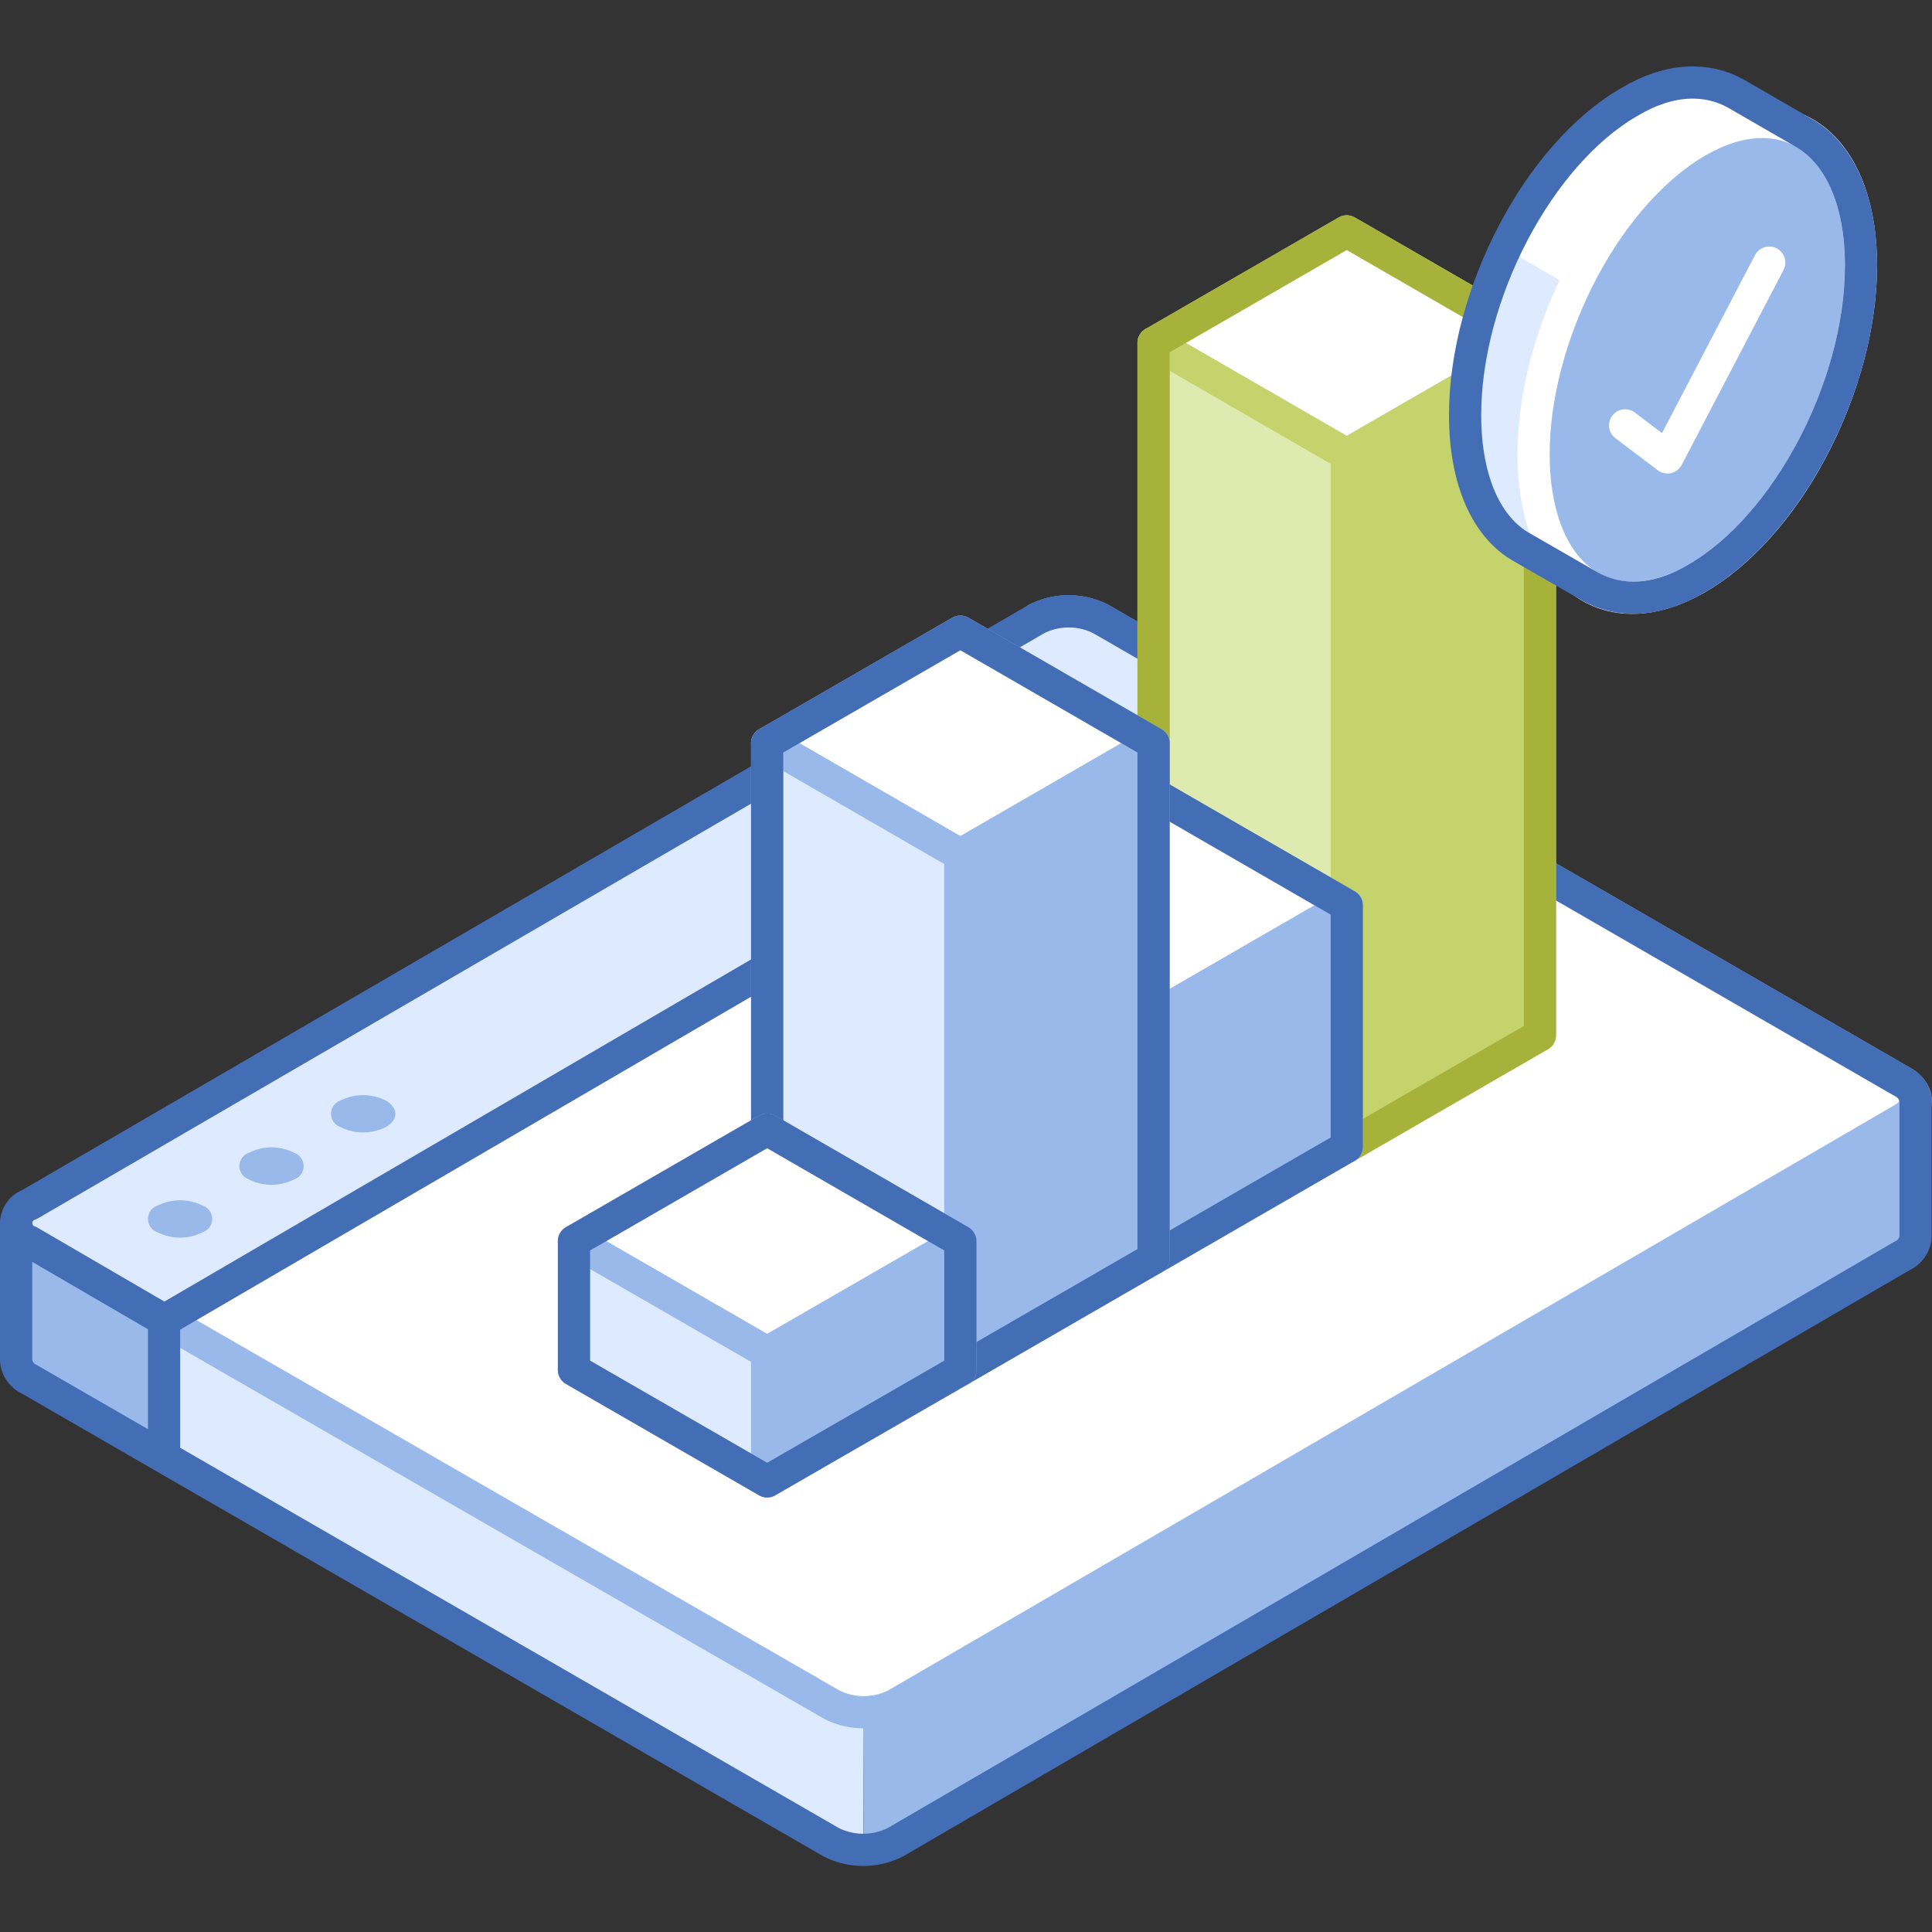 <svg xmlns="http://www.w3.org/2000/svg" viewBox="0 0 120 120"><rect x="0" y="0" width="120" height="120" fill="#333333" stroke="none"/><defs><style>.cls-1,.cls-12,.cls-7{fill:#fff;}.cls-13,.cls-14,.cls-2,.cls-6{fill:#98b9ea;}.cls-11,.cls-3{fill:#deeaff;}.cls-10,.cls-15,.cls-16,.cls-4,.cls-5{fill:none;}.cls-4,.cls-6{stroke:#436db5;}.cls-10,.cls-11,.cls-12,.cls-13,.cls-14,.cls-15,.cls-4,.cls-5,.cls-6,.cls-7,.cls-8,.cls-9{stroke-linecap:round;stroke-linejoin:round;stroke-width:2px;}.cls-11,.cls-12,.cls-13,.cls-5{stroke:#98b9ea;}.cls-7,.cls-8,.cls-9{stroke:#c4d36c;}.cls-8{fill:#c4d36c;}.cls-9{fill:#dfeab0;}.cls-10{stroke:#a7b23b;}.cls-14,.cls-15{stroke:#fff;}</style></defs><title>data-integrity-check</title><g id="Layer_2" data-name="Layer 2"><g id="Tech_Concepts" data-name="Tech Concepts"><path class="cls-1" d="M118.16,67.19c1.11.65,1.12,1.69,0,2.33L55.65,105.87a4.4,4.4,0,0,1-4,0L1.86,77.13a1.22,1.22,0,0,1,0-2.32L64.37,38.45a4.43,4.43,0,0,1,4,0Z"/><path class="cls-2" d="M53.63,114.86a4.05,4.05,0,0,0,2-.48L118.15,78a1.42,1.42,0,0,0,.83-1.16l0-8.5a1.42,1.42,0,0,1-.83,1.15L55.65,105.87a4.05,4.05,0,0,1-2,.48"/><path class="cls-3" d="M53.65,106.35a4.12,4.12,0,0,1-2-.48L1.86,77.13A1.42,1.42,0,0,1,1,76l0,8.51a1.42,1.42,0,0,0,.84,1.17l49.78,28.74a4.09,4.09,0,0,0,2,.48"/><path class="cls-2" d="M10.21,82,1.86,77.13A1.42,1.42,0,0,1,1,76l0,8.51a1.42,1.42,0,0,0,.84,1.17l8.37,4.84Z"/><line class="cls-4" x1="10.19" y1="81.92" x2="76.71" y2="43.24"/><line class="cls-5" x1="69.06" y1="98.08" x2="69.06" y2="105.54"/><path class="cls-5" d="M64.37,38.45a4.43,4.43,0,0,1,4,0l49.78,28.74c1.11.65,1.12,1.69,0,2.33L55.65,105.87a4.4,4.4,0,0,1-4,0L10.21,82"/><path class="cls-4" d="M118.16,67.19,68.38,38.45a4.43,4.43,0,0,0-4,0L1.85,74.81A1.42,1.42,0,0,0,1,76H1l0,8.51a1.42,1.42,0,0,0,.84,1.17l49.78,28.74a4.43,4.43,0,0,0,4,0L118.15,78a1.42,1.42,0,0,0,.83-1.16l0-8.5h0A1.45,1.45,0,0,0,118.16,67.19Z"/><line class="cls-6" x1="10.19" y1="90.44" x2="10.19" y2="81.95"/><path class="cls-3" d="M68.38,38.45a4.43,4.43,0,0,0-4,0L1.85,74.81a1.22,1.22,0,0,0,0,2.32L10.21,82,76.68,43.24Z"/><path class="cls-4" d="M68.38,38.45a4.43,4.43,0,0,0-4,0L1.85,74.81a1.22,1.22,0,0,0,0,2.32L10.21,82,76.68,43.24Z"/><path class="cls-2" d="M21.14,70a.87.87,0,0,1,0-1.64,3.14,3.14,0,0,1,2.83,0c.78.46.79,1.19,0,1.64A3.13,3.13,0,0,1,21.14,70Z"/><path class="cls-2" d="M15.45,73.25a.87.87,0,0,1,0-1.64,3.07,3.07,0,0,1,2.83,0,.87.87,0,0,1,0,1.64A3.13,3.13,0,0,1,15.45,73.25Z"/><path class="cls-2" d="M9.77,76.53a.87.87,0,0,1,0-1.64,3.13,3.13,0,0,1,2.83,0,.87.87,0,0,1,0,1.64A3.11,3.11,0,0,1,9.77,76.53Z"/><polygon class="cls-7" points="95.65 21.3 83.65 28.23 71.65 21.3 83.65 14.37 95.65 21.3"/><polygon class="cls-8" points="95.65 21.3 95.65 64.3 83.65 71.23 83.65 28.23 95.65 21.3"/><polygon class="cls-9" points="71.65 21.3 71.65 64.3 83.65 71.23 83.65 28.23 71.65 21.3"/><polygon class="cls-10" points="83.65 14.37 71.65 21.3 71.65 64.3 83.65 71.23 95.65 64.3 95.65 21.3 83.65 14.37"/><polygon class="cls-11" points="59.65 85.09 47.65 92.01 35.65 85.09 47.65 78.16 59.65 85.09"/><polygon class="cls-12" points="83.65 56.23 71.65 63.16 59.65 56.23 71.65 49.3 83.65 56.23"/><polygon class="cls-13" points="83.65 56.23 83.65 71.23 71.65 78.16 71.65 63.16 83.65 56.23"/><polygon class="cls-11" points="59.65 56.23 59.65 71.23 71.65 78.16 71.65 63.16 59.65 56.23"/><polygon class="cls-4" points="71.65 49.3 59.65 56.23 59.65 71.23 71.65 78.16 83.65 71.23 83.65 56.23 71.65 49.3"/><polygon class="cls-12" points="71.65 46.16 59.65 53.09 47.65 46.16 59.65 39.23 71.65 46.16"/><polygon class="cls-13" points="71.65 46.16 71.65 78.16 59.65 85.09 59.65 53.09 71.65 46.16"/><polygon class="cls-11" points="47.65 46.16 47.65 78.16 59.65 85.09 59.65 53.09 47.65 46.16"/><polygon class="cls-4" points="59.65 39.23 47.65 46.16 47.65 78.16 59.65 85.09 71.65 78.16 71.65 46.16 59.65 39.23"/><polygon class="cls-12" points="59.65 77.09 47.65 84.01 35.65 77.09 47.65 70.16 59.65 77.09"/><polygon class="cls-13" points="59.65 77.09 59.65 85.09 47.65 92.01 47.65 84.01 59.65 77.09"/><polygon class="cls-11" points="35.65 77.09 35.65 85.09 47.65 92.01 47.65 84.01 35.65 77.09"/><polygon class="cls-4" points="47.65 70.16 35.65 77.09 35.65 85.09 47.65 92.01 59.65 85.09 59.65 77.09 47.65 70.16"/><path class="cls-3" d="M112.07,8.26l-4.24-2.45v0c-1.78-1-4.1-1-6.64.52C95.56,9.59,91,18.29,91,25.78c0,4.1,1.36,7,3.52,8.21v0l4.24,2.44,1.29-2.72c.28-.13.55-.27.84-.43,5.61-3.24,10.16-11.94,10.16-19.43a15.22,15.22,0,0,0-.26-2.89Z"/><path class="cls-1" d="M107.83,5.81v0c-1.78-1-4.1-1-6.64.52-3.07,1.77-5.82,5.18-7.68,9.13l15.07,8.7a24.85,24.85,0,0,0,2.48-10.31,15.22,15.22,0,0,0-.26-2.89l1.28-2.72Z"/><ellipse class="cls-14" cx="105.42" cy="22.36" rx="15.61" ry="8.83" transform="translate(43.57 110.6) rotate(-66.95)"/><path class="cls-4" d="M112.07,8.27h0l-4.24-2.45v0c-1.78-1-4.1-1-6.64.52C95.56,9.59,91,18.29,91,25.78c0,4.1,1.36,7,3.52,8.21v0l4.24,2.44h0c1.78,1,4.1,1,6.65-.52C111,32.67,115.59,24,115.59,16.49,115.59,12.39,114.22,9.52,112.07,8.27Z"/><polyline class="cls-15" points="100.94 26.42 101.36 26.74 103.57 28.41 109.89 16.31"/><rect class="cls-16" width="120" height="120"/><rect class="cls-16" width="120" height="120"/></g></g></svg>